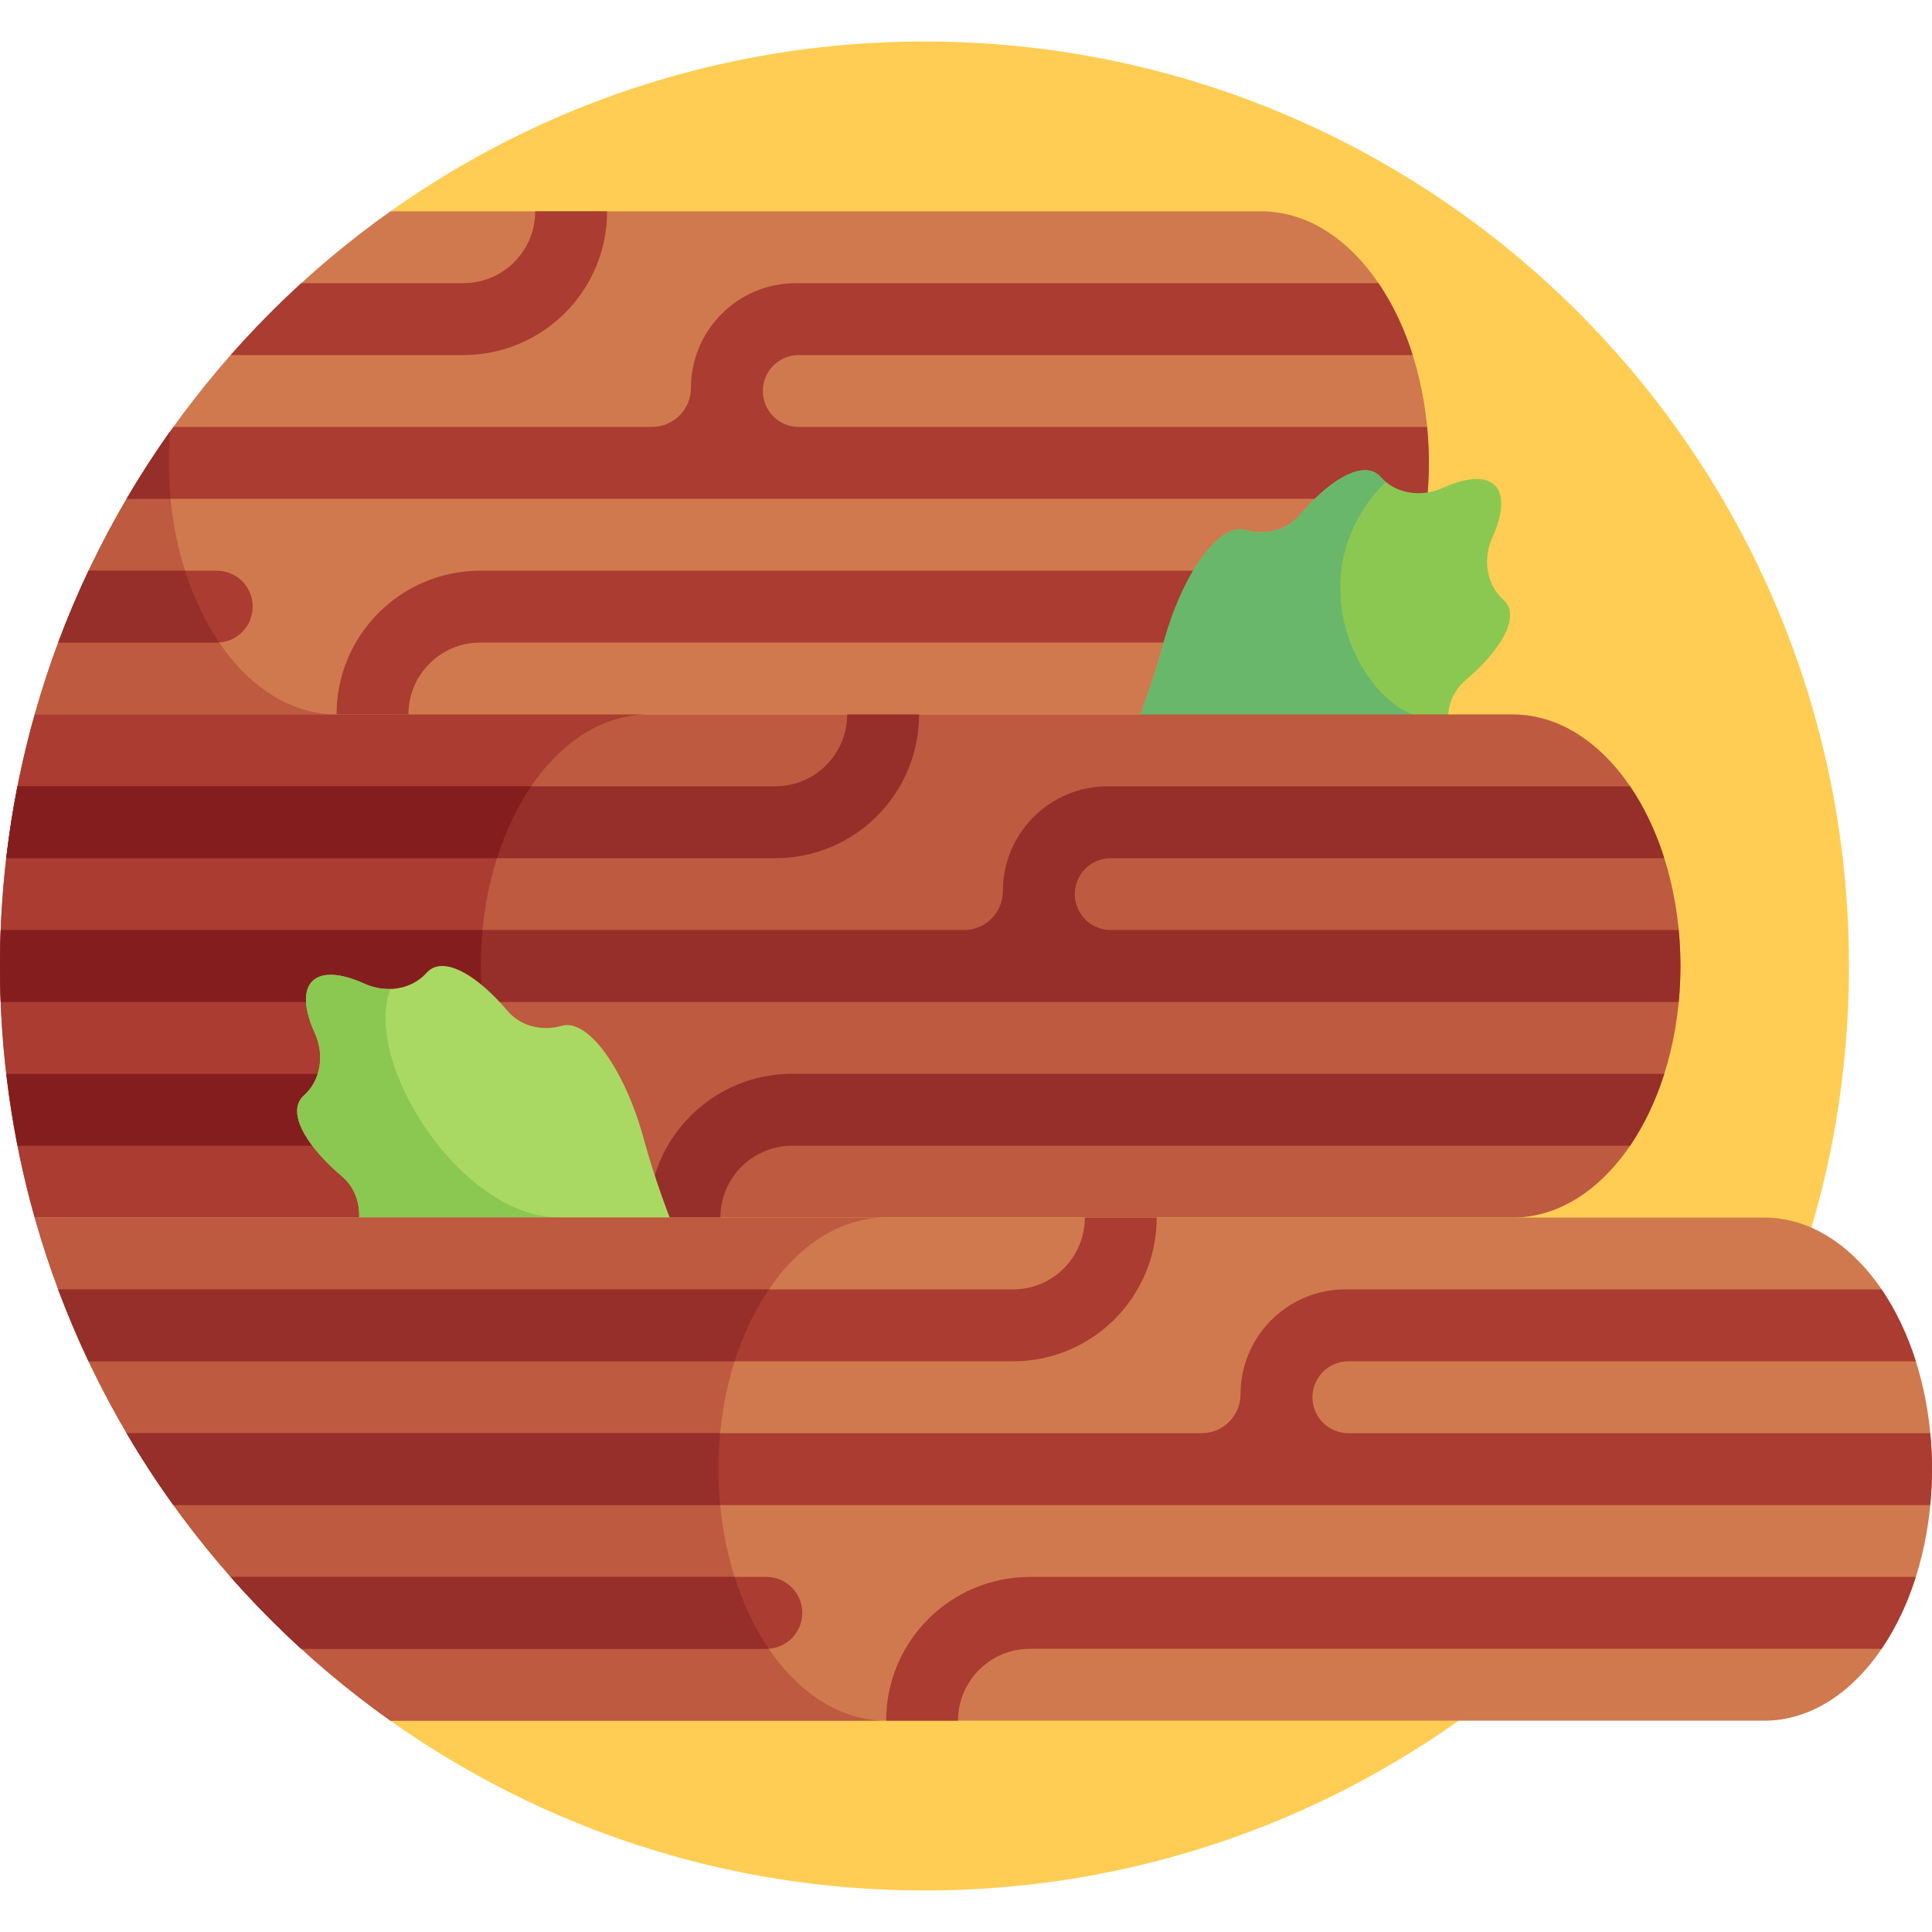 <svg id="Capa_1" enable-background="new 0 0 512 512" height="512" viewBox="0 0 512 512" width="512" xmlns="http://www.w3.org/2000/svg"><g><g><g><path d="m245 11c-52.729 0-101.565 16.661-141.537 45v400c39.973 28.339 88.808 45 141.537 45 135.31 0 245-109.69 245-245s-109.69-245-245-245z" fill="#ffcd53"/></g></g><g><g><g><path d="m334.222 56h-230.759c-45.084 31.963-78.888 78.786-94.278 133.333h325.038c24.546 0 44.444-29.848 44.444-66.667 0-36.818-19.899-66.666-44.445-66.666z" fill="#d0794e"/></g></g><g><g><path d="m9.185 189.333h80.002c-24.546 0-44.444-29.848-44.444-66.667 0-2.83.131-5.613.359-8.351-15.97 22.491-28.236 47.793-35.917 75.018z" fill="#bd5a40"/></g></g><g><g><path d="m211.682 113.143c-5.26 0-9.524-4.264-9.524-9.524s4.264-9.524 9.524-9.524h162.701c-2.262-7.142-5.347-13.579-9.07-19.048l-154.425-.001c-15.341 0-27.778 12.436-27.778 27.778 0 5.699-4.62 10.319-10.319 10.319h-126.839c-4.416 6.142-8.55 12.499-12.393 19.048h344.649c.297-3.112.459-6.289.459-9.524s-.162-6.412-.459-9.524z" fill="#aa3c31"/></g></g><g><g><path d="m33.549 132.19h11.652c-.297-3.112-.459-6.289-.459-9.524 0-2.83.131-5.613.359-8.351-4.101 5.778-7.954 11.743-11.552 17.875z" fill="#962e29"/></g></g><g><g><path d="m61.137 94.095h61.656c21.039 0 38.095-17.056 38.095-38.095h-19.048c0 10.52-8.528 19.048-19.048 19.048h-42.955c-6.574 6.003-12.812 12.367-18.7 19.047z" fill="#aa3c31"/></g></g><g><g><path d="m127.282 170.286h238.032c3.722-5.469 6.807-11.906 9.069-19.048h-247.101c-21.039 0-38.095 17.056-38.095 38.095h19.048c-.001-10.519 8.527-19.047 19.047-19.047z" fill="#aa3c31"/></g></g><g><g><path d="m57.441 170.286c5.26 0 9.524-4.264 9.524-9.524s-4.264-9.524-9.524-9.524h-33.961c-2.942 6.21-5.631 12.564-8.053 19.048z" fill="#aa3c31"/></g></g><g><g><path d="m57.441 170.286c.213 0 .422-.018.631-.032-3.712-5.462-6.789-11.888-9.047-19.016h-25.545c-2.942 6.211-5.631 12.563-8.053 19.048z" fill="#962e29"/></g></g><g><g><path d="m384.364 194.805c-.007-.028-.015-.056-.023-.084-1.496-5.22-.156-10.873 3.981-14.39 9.039-7.684 13.756-15.595 11.157-20.096-.277-.479-.628-.906-1.049-1.281-4.599-4.096-5.484-10.91-2.941-16.519 2.79-6.154 3.235-11.239.672-13.802s-7.648-2.118-13.802.672c-5.609 2.543-12.422 1.658-16.519-2.941-.375-.421-.802-.773-1.281-1.049-4.501-2.599-12.412 2.118-20.096 11.157-3.517 4.137-9.17 5.477-14.39 3.981-.028-.008-.056-.016-.084-.023-7.016-1.88-16.768 11.763-21.781 30.473-10.526 38.559-37.476 83.159-37.476 83.159s44.6-26.95 83.159-37.476c18.71-5.013 32.353-14.765 30.473-21.781z" fill="#8bc852"/></g></g><g><g><path d="m374.384 189.333c-15.613-5.992-30.345-38.411-7.144-61.637-.492-.405-.964-.843-1.4-1.332-.375-.421-.802-.773-1.281-1.049-4.501-2.599-12.412 2.118-20.096 11.157-3.517 4.137-9.17 5.477-14.39 3.981-.028-.008-.056-.016-.084-.023-7.016-1.88-16.768 11.763-21.781 30.473-10.526 38.559-37.476 83.159-37.476 83.159s44.6-26.95 83.159-37.476c8.047-2.156 15.152-5.19 20.493-8.505z" fill="#69b76b"/></g></g><g><g><path d="m445.333 256c0-36.819-19.898-66.667-44.444-66.667h-391.704c-5.981 21.197-9.185 43.557-9.185 66.667s3.204 45.47 9.185 66.667h391.704c24.546 0 44.444-29.848 44.444-66.667z" fill="#bd5a40"/></g></g><g><g><path d="m171.858 189.333h-162.673c-5.981 21.197-9.185 43.557-9.185 66.667s3.204 45.47 9.185 66.667h162.674c-24.546 0-44.444-29.848-44.444-66.667s19.897-66.667 44.443-66.667z" fill="#aa3c31"/></g></g><g><g><path d="m445.333 256c0-3.235-.162-6.412-.459-9.524h-150.52c-5.26 0-9.524-4.264-9.524-9.524s4.264-9.524 9.524-9.524h146.696c-2.262-7.142-5.348-13.579-9.07-19.048l-138.42-.001c-15.341 0-27.778 12.436-27.778 27.778 0 5.699-4.62 10.319-10.319 10.319h-255.261c-.121 3.161-.202 6.333-.202 9.524s.081 6.362.202 9.524h444.673c.296-3.112.458-6.289.458-9.524z" fill="#962e29"/></g></g><g><g><path d="m127.414 256c0-3.235.162-6.412.459-9.524h-127.685c-.121 3.16-.188 6.334-.188 9.524s.067 6.364.188 9.524h127.684c-.296-3.112-.458-6.289-.458-9.524z" fill="#841e1e"/></g></g><g><g><path d="m205.465 208.381h-200.824c-1.235 6.267-2.227 12.619-2.974 19.048h203.798c21.039 0 38.095-17.056 38.095-38.095h-19.048c.001 10.519-8.527 19.047-19.047 19.047z" fill="#962e29"/></g></g><g><g><path d="m4.636 208.381c-1.235 6.267-2.231 12.619-2.978 19.048h130.039c2.262-7.142 5.347-13.579 9.069-19.048z" fill="#841e1e"/></g></g><g><g><path d="m209.953 303.619h222.028c3.722-5.469 6.807-11.906 9.069-19.048h-231.097c-21.039 0-38.095 17.056-38.095 38.095h19.048c0-10.519 8.528-19.047 19.047-19.047z" fill="#962e29"/></g></g><g><g><path d="m140.112 284.571h-138.445c.747 6.428 1.739 12.781 2.973 19.048h135.471c5.26 0 9.524-4.264 9.524-9.524.001-5.26-4.263-9.524-9.523-9.524z" fill="#841e1e"/></g></g><g><g><path d="m94.58 326.2c.007-.028.015-.056.023-.084 1.496-5.22.156-10.873-3.981-14.39-9.039-7.684-13.756-15.595-11.157-20.096.277-.479.628-.906 1.049-1.281 4.599-4.096 5.484-10.91 2.941-16.519-2.79-6.154-3.235-11.239-.672-13.802s7.648-2.118 13.802.672c5.609 2.543 12.422 1.658 16.519-2.941.375-.421.802-.773 1.281-1.049 4.501-2.599 12.412 2.118 20.096 11.157 3.517 4.137 9.17 5.477 14.39 3.981.028-.008.056-.016.084-.023 7.016-1.88 16.768 11.763 21.781 30.473 10.526 38.559 37.476 83.159 37.476 83.159s-44.6-26.95-83.159-37.476c-18.71-5.013-32.353-14.765-30.473-21.781z" fill="#aad963"/></g></g><g><g><path d="m148.319 322.667c-26.043 0-52.34-40.943-44.856-60.579-2.321.068-4.69-.395-6.878-1.387-6.154-2.79-11.239-3.235-13.802-.672s-2.118 7.648.672 13.802c2.543 5.609 1.658 12.423-2.941 16.519-.421.375-.773.802-1.049 1.281-2.599 4.501 2.118 12.412 11.157 20.096 4.137 3.517 5.477 9.17 3.981 14.39-.008.028-.016.056-.023.084-1.88 7.016 11.763 16.768 30.473 21.781 7.65 2.088 15.537 4.824 23.266 7.867z" fill="#8bc852"/></g></g><g><g><path d="m512 389.33c0 36.82-19.9 66.67-44.44 66.67h-364.1c-45.08-31.96-78.89-78.78-94.28-133.33h458.38c4.33 0 8.52.93 12.48 2.67 18.47 8.08 31.96 33.67 31.96 63.99z" fill="#d0794e"/></g></g><g><g><path d="m234.837 322.667h-225.652c15.39 54.547 49.194 101.37 94.278 133.333h131.374c-24.546 0-44.444-29.848-44.444-66.667s19.898-66.666 44.444-66.666z" fill="#bd5a40"/></g></g><g><g><path d="m512 389.33c0 3.24-.16 6.42-.46 9.53h-465.6c-4.42-6.14-8.55-12.5-12.39-19.05h284.89c5.7 0 10.32-4.62 10.32-10.32 0-15.34 12.44-27.78 27.78-27.78h142.11c3.72 5.47 6.8 11.91 9.07 19.05h-150.39c-5.26 0-9.52 4.27-9.52 9.53s4.26 9.52 9.52 9.52h154.21c.3 3.11.46 6.29.46 9.52z" fill="#aa3c31"/></g></g><g><g><path d="m33.552 379.81c3.844 6.552 7.987 12.906 12.405 19.05h144.894c-.297-3.113-.459-6.291-.459-9.527 0-3.235.162-6.412.459-9.523z" fill="#962e29"/></g></g><g><g><path d="m268.444 341.714h-253.017c2.422 6.484 5.11 12.837 8.053 19.048h244.964c21.039 0 38.095-17.056 38.095-38.095h-19.048c.001 10.519-8.527 19.047-19.047 19.047z" fill="#aa3c31"/></g></g><g><g><path d="m15.427 341.714c2.422 6.484 5.112 12.837 8.054 19.048h171.194c2.262-7.142 5.347-13.579 9.069-19.048z" fill="#962e29"/></g></g><g><g><path d="m272.932 436.952h225.716c3.722-5.469 6.807-11.906 9.069-19.048h-234.785c-21.039 0-38.095 17.056-38.095 38.095h19.048c-.001-10.519 8.527-19.047 19.047-19.047z" fill="#aa3c31"/></g></g><g><g><path d="m203.091 417.905h-141.954c5.887 6.681 12.125 13.044 18.699 19.048h123.254c5.26 0 9.524-4.264 9.524-9.524.001-5.26-4.263-9.524-9.523-9.524z" fill="#aa3c31"/></g></g><g><g><path d="m203.722 436.92c-3.712-5.462-6.789-11.888-9.047-19.016h-133.551c5.89 6.684 12.141 13.041 18.718 19.048h123.249c.213 0 .422-.018.631-.032z" fill="#962e29"/></g></g></g></g></svg>